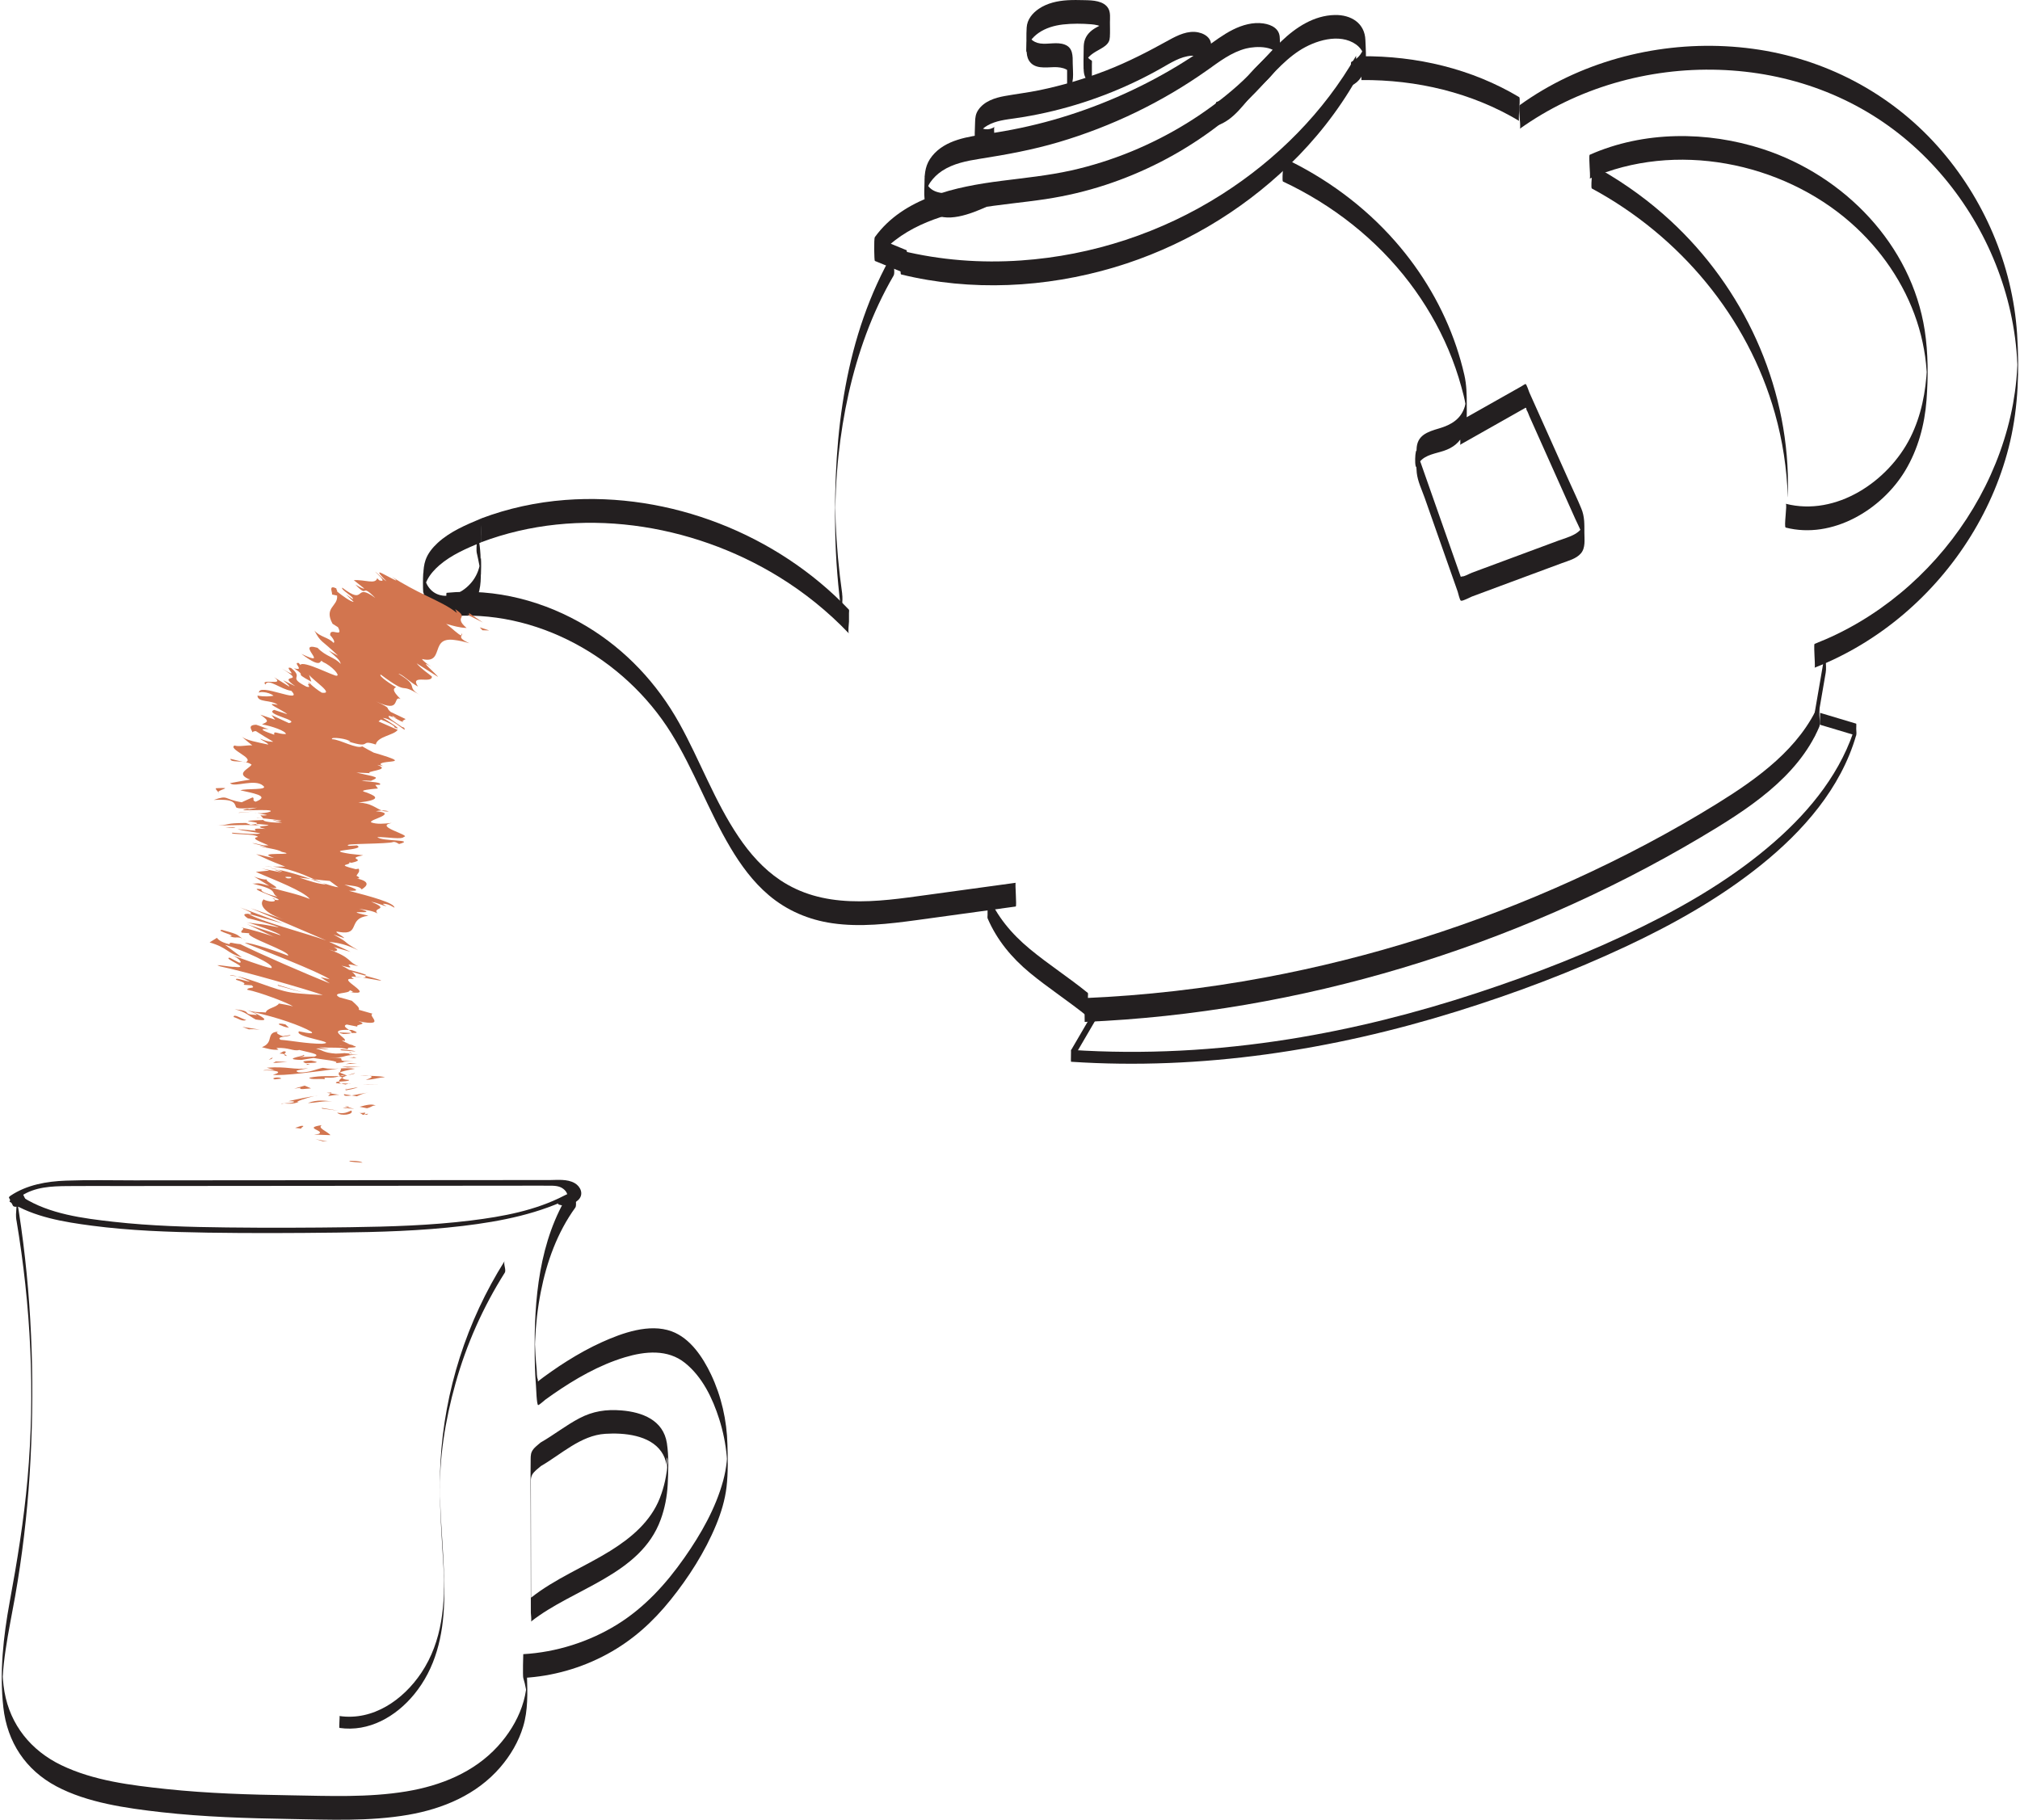 <?xml version="1.0" encoding="UTF-8"?>
<svg id="Layer_2" data-name="Layer 2" xmlns="http://www.w3.org/2000/svg" viewBox="0 0 424.06 382.11">
  <defs>
    <style>
      .cls-1 {
        fill: #d2754f;
      }

      .cls-2 {
        fill: #231f20;
      }
    </style>
  </defs>
  <g id="Layer_1-2" data-name="Layer 1">
    <path class="cls-2" d="M176.8,124.65c-.71-5-1.18-10.03-1.37-15.07-.02-.67-.05-1.34-.06-2.01,0-.3-.01-.6-.02-.9,0,.2-.01,.76,0-.15,.03-1.24,.07-2.48,.13-3.72,.12-2.43,.3-4.85,.56-7.27,.93-8.66,2.77-17.26,5.81-25.44,1.57-4.23,3.48-8.33,5.75-12.23,.29-.49,.02-1.93,.02-2.5s0-1.18,0-1.77c0-.16-.09-.61-.02-.73-10.26,17.68-12.6,38.27-12.27,58.35,.1,6.17,.6,12.33,1.46,18.44-.23-1.63,.23-3.36,0-5h0Z"/>
    <path class="cls-2" d="M189.18,57.63c14.69,3.6,30.32,2.81,44.77-1.5,13.71-4.09,26.39-11.5,36.67-21.44,5.5-5.31,10.29-11.36,14.08-18,.28-.5,.02-1.93,.02-2.5s0-1.18,0-1.77c0-.16-.09-.61-.02-.73-6.78,11.87-16.71,21.81-28.21,29.13-12.62,8.04-27.2,12.84-42.12,13.87-8.44,.59-16.96-.05-25.19-2.07,.35,.09-.42,4.9,0,5h0Z"/>
    <path class="cls-2" d="M285.8,16.81c11.56-.1,23.16,2.62,33.12,8.58-.16-.1,.02-2.24,.02-2.5,0-.3,.23-2.35-.02-2.5-9.96-5.96-21.56-8.68-33.12-8.58-.05,0-.02,5,0,5h0Z"/>
    <path class="cls-2" d="M334.2,39.59c18.43,9.96,32.71,26.96,38.41,47.21,1.61,5.71,2.51,11.6,2.7,17.53,.01,.33,.03-.41,.02-.25,.02-.5,.01-1,.01-1.49,0-1.02,.02-2.05-.02-3.08-.68-20.94-10.42-40.76-26.14-54.53-4.58-4.02-9.62-7.48-14.99-10.38,.15,.08-.02,2.25-.02,2.5,0,.28-.21,2.37,.02,2.5h0Z"/>
    <path class="cls-2" d="M333.74,37.5c17.91-7.94,40.26-3.51,54.79,9.27,6.31,5.55,11.24,12.69,13.88,20.68,.64,1.94,1.14,3.92,1.5,5.94,.18,.98,.32,1.97,.42,2.97,.07,.64,.12,1.28,.16,1.91,.01,.22,.02,.45,.03,.67,0,.18,.01,.37,.02,.55,.03,1.04,.03,.28,0-2.28-.26,5.08-1.2,10.06-3.49,14.65-4.62,9.22-15.56,16.63-26.17,13.92,.37,.09-.44,4.89,0,5,9.77,2.5,20.14-3.73,25.08-11.95,2.7-4.49,4.09-9.66,4.48-14.86,.36-4.8,.35-9.83-.38-14.6-2.79-18.03-16.91-32.48-33.93-38.05-11.71-3.83-25.05-3.85-36.4,1.18-.17,.08-.02,2.25-.02,2.5s.18,2.43,.02,2.5h0Z"/>
    <path class="cls-2" d="M319.01,27.07c12.08-8.64,27.01-12.88,41.82-12.41s28.78,5.57,39.87,15.11c10.71,9.21,18.3,21.97,21.36,35.75,.79,3.58,1.29,7.23,1.44,10.89,.02,.54,.04,2.48,.04,.18s-.02-.33-.04,.18c-.04,1.01-.12,2.02-.21,3.03-.16,1.68-.4,3.36-.7,5.02-1.26,6.85-3.68,13.48-7.02,19.58-6.74,12.31-17.27,22.6-29.91,28.74-1.54,.75-3.12,1.43-4.72,2.06-.16,.06-.02,2.26-.02,2.5s.16,2.45,.02,2.5c13.59-5.32,25.13-15.26,32.79-27.64,3.8-6.13,6.64-12.87,8.27-19.9,1.7-7.35,1.94-15.05,1.45-22.55-.95-14.51-7-28.54-16.66-39.38-10.07-11.3-23.85-18.47-38.84-20.49-15.09-2.03-30.91,.94-44.06,8.67-1.67,.98-3.28,2.04-4.85,3.16-.24,.17-.02,2.18-.02,2.5s.26,2.33,.02,2.5h0Z"/>
    <path class="cls-2" d="M383.27,136.25c-.79,4.57-1.57,9.14-2.36,13.71-.14,.79-.03,1.7-.02,2.5,0,.59,0,1.18,0,1.77,0,.23,.06,.51,.02,.73,.79-4.57,1.57-9.14,2.36-13.71,.14-.79,.03-1.7,.02-2.5,0-.59,0-1.18,0-1.77,0-.23-.06-.51-.02-.73h0Z"/>
    <path class="cls-2" d="M381.92,147.62c-4.04,9.48-12.97,15.87-21.45,21.12-9.66,5.99-19.75,11.3-30.09,16-20.71,9.43-42.58,16.36-64.95,20.53-12.45,2.32-25.06,3.77-37.72,4.31-.11,0,.03,5,0,5,22.64-.95,45.12-4.86,66.81-11.37s42.89-15.73,62.49-27.37c9.63-5.72,20.34-12.49,24.91-23.22,.26-.61,.02-1.84,.02-2.5,0-.59,0-1.18,0-1.77,0-.18-.08-.57-.02-.73h0Z"/>
    <path class="cls-2" d="M228.37,208.5c-3.95-3.22-8.26-5.98-12.18-9.23s-6.89-6.86-8.85-11.41c.05,.11-.02,.68-.02,.73,0,.59,0,1.18,0,1.77s0,1.18,0,1.77c0,.2-.06,.55,.02,.73,1.96,4.55,5.06,8.27,8.85,11.41s8.23,6.01,12.18,9.23c-.02-.02,.02-.82,.02-.73,0-.59,0-1.18,0-1.77s0-1.18,0-1.77c0-.12,.06-.67-.02-.73h0Z"/>
    <path class="cls-2" d="M213.21,185.37l-18.45,2.53c-5.4,.74-10.84,1.55-16.3,1.32s-10.33-1.5-14.7-4.43c-3.5-2.35-6.33-5.55-8.68-9.03-5.06-7.48-8.12-16.08-12.5-23.94-4.64-8.32-11.2-15.34-19.37-20.27-8.8-5.31-19.17-8.08-29.45-7.07-.2,.02,.12,4.99,0,5,18.72-1.84,37.33,8.7,47.12,24.43,4.78,7.69,7.83,16.29,12.45,24.06,2.19,3.69,4.76,7.2,8.05,9.99,3.8,3.23,8.4,5.19,13.33,5.9,5.88,.86,11.86,.14,17.71-.65,6.94-.94,13.87-1.91,20.81-2.86,.26-.04-.19-4.97,0-5h0Z"/>
    <path class="cls-2" d="M101,113.87c20.43-7.73,44.09-4.06,62.48,7.23,5.4,3.32,10.36,7.32,14.73,11.91-.24-.25,.02-2.12,.02-2.5,0-.59,0-1.18,0-1.77,0-.13,.07-.64-.02-.73-15.14-15.89-37.62-24.69-59.54-23.03-6.04,.46-12.01,1.75-17.68,3.89-.16,.06-.02,2.27-.02,2.5s.16,2.45,.02,2.5h0Z"/>
    <path class="cls-2" d="M100.12,116.23c.18,.81,.36,1.63,.51,2.45,.07,.39,.13,.78,.17,1.17,.03,.23,.04,.46,.06,.69,.18,1.92,.21-5.24,0-2.89-.14,1.53-.65,2.98-1.56,4.23-1.54,2.1-4.27,3.78-6.95,3.07-2.04-.54-3.15-2.42-3.37-4.41-.24-2.12-.27,5.96,.02,3.52,.03-.25,.07-.5,.13-.74,.13-.56,.33-1.11,.6-1.62,.61-1.16,1.54-2.17,2.52-3.02,2.54-2.19,5.69-3.52,8.75-4.8,.17-.07,.03-2.26,.02-2.5s-.17-2.44-.02-2.5c-3.2,1.34-6.54,2.74-9.12,5.12-1.08,1-2.05,2.18-2.54,3.58-.68,1.94-.43,4.17-.42,6.17,.02,2.5,.5,5.3,3.25,6.15,3.15,.97,6.43-1.43,7.81-4.13,1.17-2.29,.95-4.98,.94-7.47s-.27-4.7-.81-7.07c.04,.18-.02,.58-.02,.73,0,.59,0,1.18,0,1.77,0,.79-.15,1.73,.02,2.5h0Z"/>
    <path class="cls-2" d="M190.29,52.53l-6.64-2.72v5c4.9-6.76,13.41-9.66,21.31-11.04,4.83-.84,9.71-1.23,14.56-1.96,4.25-.65,8.44-1.63,12.53-2.97,7.91-2.59,15.43-6.43,22.16-11.34,3.34-2.44,6.48-5.14,9.36-8.1s5.6-6.42,9.17-8.75c3.23-2.11,8.45-3.79,11.94-1.31,.62,.44,1.11,1.03,1.44,1.71,.15,.32,.27,.65,.36,.99,.04,.16,.05,.36,.1,.52l.03-3.67c-.01,.13-.03,.27-.06,.4-.47,1.68-1.24,2.93-2.87,3.71-.18,.09-.02,2.25-.02,2.5s.19,2.42,.02,2.5c3.68-1.75,3.08-6.16,2.96-9.57-.12-3.58-3.02-5.35-6.42-5.28-4.38,.09-8.17,2.58-11.23,5.52s-5.94,6.43-9.23,9.34c-6.57,5.82-14.17,10.48-22.28,13.81-4.08,1.67-8.29,3.01-12.59,3.97-4.84,1.08-9.77,1.56-14.68,2.19-9.56,1.22-20.53,3.5-26.55,11.81-.23,.32-.14,4.94,0,5l6.64,2.72c-.11-.05,.02-2.28,.02-2.5,0-.25,.17-2.42-.02-2.5h0Z"/>
    <path class="cls-2" d="M207.05,38.47c-3.28,1.46-12.43,4.64-12.95-1.61l.02,.73c.06,5.88-.12,2.59,1.15,.73,.66-.96,1.52-1.79,2.5-2.44,2.33-1.54,5.18-2.1,7.9-2.53,5.61-.88,11.14-1.89,16.6-3.51,11.1-3.29,21.67-8.38,31.12-15.07,2.55-1.81,5.12-3.81,8.21-4.59,2.06-.52,6.66-.7,7.04,2.25l-.02-3.16v.25c0-.61,.02-1.22,.02-1.84-.19,1.57-1.44,2.84-2.48,3.93-1.22,1.27-2.54,2.44-3.68,3.77-2.14,2.48-3.91,5-7.17,6.06-.14,.05-.02,2.28-.02,2.5,0,.21,.14,2.46,.02,2.5,3.95-1.28,5.83-4.85,8.62-7.62,1.46-1.45,3.18-2.86,4.2-4.67s.56-4.27,.53-6.19-1.67-2.78-3.44-3.04c-2.19-.32-4.43,.33-6.38,1.3-2.07,1.03-3.91,2.46-5.8,3.79s-3.87,2.62-5.87,3.83c-8.16,4.93-16.99,8.76-26.16,11.36-4.49,1.27-9.04,2.22-13.66,2.89-4.09,.6-8.88,1.22-11.66,4.66-1.41,1.75-1.6,3.47-1.61,5.63s-.43,4.59,1.35,6.09c3.08,2.6,8.5,.37,11.62-1.02,.18-.08,.02-2.25,.02-2.5s-.18-2.43-.02-2.5h0Z"/>
    <path class="cls-2" d="M208.79,26.63c-1.13,.84-2.85,.67-3.7-.51-.08-.11-.13-.24-.21-.34l-.09-.25v3.77c.21-.31,.28-.75,.49-1.08,.5-.78,1.23-1.42,2.03-1.88,1.75-1,3.81-1.22,5.77-1.5,2.15-.31,4.28-.7,6.4-1.17,8.46-1.88,16.65-5.02,24.19-9.28,2.01-1.13,4.11-2.54,6.48-2.69,1.71-.11,3.82,.66,4.11,2.55l-.02-.73v.31c0-.11,0,.73,.02,.73s.02-.85,.02-.73c.01-1.18,.01-2.36,0-3.54,0-.76,.03-1.48-.42-2.13-.52-.75-1.43-1.18-2.3-1.36-2.16-.46-4.33,.6-6.17,1.62-4.29,2.37-8.58,4.61-13.16,6.38s-9.27,3.16-14.06,4.15c-2.4,.49-4.82,.78-7.22,1.21-2.07,.37-4.31,1.08-5.57,2.91-.57,.83-.66,1.63-.68,2.6-.02,1.46-.18,3.05,.03,4.5,.27,1.88,2.65,2.5,4.06,1.45,.24-.18,.02-2.17,.02-2.5s-.26-2.32-.02-2.5h0Z"/>
    <path class="cls-2" d="M224.07,19.16c1.61-1.43,1.14-3.91,1.13-5.82,0-1.58,.07-3.33-1.69-3.98-1.63-.61-3.44,0-5.12-.23s-2.7-1.36-2.83-3v.34c-.17,4.04-.17,5.34,.04,3.91,0-.07,.02-.14,.04-.21,.04-.18,.08-.36,.14-.53,.13-.37,.31-.71,.53-1.03,.45-.66,1.05-1.22,1.7-1.68,1.52-1.06,3.33-1.58,5.15-1.79,1.95-.22,4-.2,5.95-.04,1.6,.13,3.79,.73,3.89,2.69V2.96c-.09,1.54-1.78,2.2-2.93,2.85s-2.09,1.56-2.43,2.9c-.16,.64-.14,1.31-.15,1.97-.01,1.4-.07,2.82,.02,4.22,.08,1.2,.64,2.23,1.69,2.84-.02,0,.02-.83,.02-.73,0-.59,0-1.18,0-1.77s0-1.18,0-1.77c0-.1,.05-.69-.02-.73-.6-.35-1.07-.82-1.36-1.46-.15-.33-.21-.66-.3-1.01v2.01c-.1,2.07-.09,2.68,0,1.81,.05-.23,.09-.46,.16-.68,.55-1.68,1.97-2.36,3.4-3.18,.64-.37,1.31-.8,1.66-1.47,.16-.32,.21-.63,.23-.97,.07-1.02,.02-2.06,.02-3.08,0-.92,.15-2.05-.32-2.9s-1.31-1.27-2.2-1.5c-.94-.24-1.92-.26-2.88-.28-1.17-.03-2.35-.05-3.52,.02-2.11,.13-4.23,.6-6,1.79-1.36,.92-2.46,2.26-2.56,3.94-.1,1.59-.04,3.2-.01,4.78,.01,.75,.09,1.47,.48,2.13,1.1,1.84,3.43,1.46,5.24,1.41s3.82,.45,3.9,2.61v-4.82c-.03,.9-.43,1.68-1.1,2.27-.05,.05-.02,.78-.02,.73,0,.59,0,1.18,0,1.77s0,1.18,0,1.77c0,.11,.07,.68,.02,.73h0Z"/>
    <path class="cls-2" d="M269.34,38.12c10.38,4.87,19.62,12.1,26.57,21.25,3.28,4.33,6.04,9.05,8.16,14.05,1.08,2.55,1.99,5.17,2.72,7.84,.34,1.22,.67,2.47,.88,3.72,.15,.91,.2,3.75,.2,.04,0-3.66-.06-.65-.36,.33-.8,2.65-2.86,3.86-5.37,4.6s-4.7,1.45-4.76,4.44c-.03,1.6-.13,3.27,.04,4.87,.19,1.79,1.06,3.57,1.66,5.26,1.27,3.6,2.53,7.21,3.8,10.81,.61,1.72,1.21,3.45,1.82,5.17,.3,.86,.61,1.72,.91,2.58,.14,.39,.28,.78,.41,1.17,.1,.28,.42,1.77,.66,1.88,.34,.16,1.91-.71,2.33-.87,.93-.35,1.86-.69,2.8-1.04,1.86-.69,3.73-1.38,5.59-2.08,3.5-1.3,6.99-2.6,10.49-3.89,1.34-.5,2.98-.9,3.96-2.02,1.04-1.17,.76-2.94,.76-4.39,0-1.8,.06-3.37-.64-5.05-.8-1.95-1.72-3.85-2.58-5.78-1.69-3.77-3.38-7.55-5.07-11.32-.88-1.96-1.76-3.93-2.64-5.89-.2-.45-.41-.91-.61-1.36-.12-.26-.57-1.73-.81-1.81-.07-.02-.88,.5-.86,.49-.57,.32-1.15,.65-1.72,.97-3.73,2.11-7.46,4.22-11.19,6.32-.21,.12-.02,2.22-.02,2.5s.22,2.39,.02,2.5c3.44-1.95,6.89-3.89,10.33-5.84,.86-.49,1.72-.97,2.58-1.46,.22-.12,.43-.24,.65-.36,.25-.24,.39-.13,.42,.33,.25,.35,.43,.96,.61,1.36,.81,1.81,1.62,3.62,2.43,5.44,1.62,3.62,3.24,7.25,4.86,10.87,.78,1.74,1.55,3.47,2.33,5.21s1.82,3.43,1.87,5.3v-4.91c-.21,2.74-3.25,3.37-5.39,4.16-2.72,1.01-5.44,2.02-8.16,3.03s-5.44,2.02-8.16,3.03l-1.86,.69c-.52,.19-1.59,.84-2.1,.78l-.23,.09c-.08-.23-.17-.47-.25-.7-.14-.39-.28-.78-.41-1.17-.25-.7-.5-1.41-.74-2.11-1.95-5.56-3.91-11.12-5.86-16.68-.44-1.25-.88-2.51-1.32-3.76-.21-.61-.39-1.22-.57-1.84-.45-1.57-.71,4.43,.04,3,.17-.32,.28-.65,.52-.94,1.2-1.46,3.35-1.7,5.03-2.27,1.86-.62,3.36-1.73,4.14-3.57s.67-4.04,.67-6.06c0-2.15-.03-4.21-.51-6.3s-1.02-3.97-1.67-5.92c-2.74-8.14-7.17-15.67-12.83-22.12-6.52-7.44-14.62-13.38-23.57-17.58,.13,.06-.02,2.27-.02,2.5,0,.26-.19,2.4,.02,2.5h0Z"/>
    <path class="cls-2" d="M2.09,252.38c5.01,3.19,11.37,4.22,17.15,4.98,8.07,1.06,16.23,1.34,24.35,1.47,9.02,.14,18.05,.1,27.08-.01s17.72-.35,26.5-1.4c8.05-.97,16.25-2.57,23.5-6.36,.54-.28,.31-.51-.15-.57-.65-.09-1.48,.25-2.05,.55-6.02,3.14-12.94,4.42-19.62,5.24-8.4,1.04-16.89,1.29-25.35,1.41s-17.23,.15-25.84,.05c-7.95-.09-15.92-.3-23.83-1.19-6.36-.71-13.49-1.62-19-5.13-.46-.3-1.4,.03-1.86,.19-.15,.05-1.28,.51-.88,.77h0Z"/>
    <path class="cls-2" d="M3.45,256.2c3.02,17.98,3.95,36.17,2.33,54.34-.77,8.7-2.17,17.28-3.75,25.86-1.33,7.23-2.15,14.75-1.33,22.1s4.7,13.17,11.15,16.6,14.63,4.59,22.08,5.43c8.94,1,17.93,1.27,26.92,1.42,8.27,.14,16.69,.54,24.88-.88,7.33-1.28,14.33-4.23,19.27-9.95,2.16-2.5,3.88-5.42,4.83-8.59,1.03-3.41,.91-7.07,.8-10.6-.05-1.57-.31-3.1-.78-4.6v5c6.15-.34,12.17-2.05,17.58-4.98s9.64-6.8,13.37-11.44,7.2-10.04,9.53-15.7c1.05-2.55,1.86-5.2,2.19-7.94,.35-2.96,.27-6,.19-8.97-.12-5.06-1.28-10.14-3.45-14.71-1.72-3.6-4.34-7.6-8.27-9.04-4.68-1.71-10.36,.35-14.64,2.28-2.52,1.14-4.95,2.49-7.29,3.96-1.1,.69-2.19,1.41-3.25,2.16-.54,.38-1.08,.76-1.61,1.15-.17,.12-.34,.25-.5,.38-.16,.12-.33,.25-.49,.37-.24,.29-.34,.24-.29-.18-.27-.56-.19-1.55-.26-2.19-.1-.96-.18-1.93-.24-2.9-.05-.76-.08-1.52-.11-2.29v-.38c-.03-1.05-.03-.69-.02,1.08,.02-.44,.02-.87,.04-1.31,.14-3.51,.53-7.01,1.21-10.45,1.24-6.29,3.47-12.46,7.25-17.68,.29-.4,.02-2,.02-2.5,0-.59,0-1.18,0-1.77,0-.14-.09-.64-.02-.73-7.06,9.77-8.55,22.12-8.55,33.85,0,2.87,.04,5.74,.28,8.61,.03,.42,.14,3.94,.45,4.03,.18,.05,1.3-.98,1.49-1.12,.54-.39,1.08-.78,1.63-1.16,4.63-3.21,9.68-6.13,15.1-7.76,4.25-1.27,8.98-1.74,12.63,1.2s5.79,7.45,7.16,11.76c.81,2.54,1.35,5.18,1.59,7.83,.06,.66,.08,1.32,.12,1.99v-2.77c0,.23-.02,.45-.03,.68-.02,.42-.06,.83-.1,1.25-.14,1.34-.39,2.66-.74,3.96-1.58,5.82-4.68,11.25-8.12,16.16-3.87,5.53-8.41,10.52-14.19,14.09s-12.71,5.8-19.66,6.19c-.02,0-.13,4.59,0,5,.23,.74,.42,1.49,.55,2.25,.07,.4,.12,.81,.16,1.22l.02,.3c.05,.87,.06,.4,.02-1.41,.03-1.77,.03-2.29,0-1.54,0,.16-.02,.32-.03,.48-.12,1.62-.48,3.21-1.01,4.74-1.07,3.08-2.86,5.89-5.05,8.3-5.02,5.5-11.99,8.28-19.21,9.48-7.98,1.32-16.16,.95-24.21,.82-8.74-.14-17.5-.4-26.2-1.32-7.41-.79-15.25-1.74-22.04-5.02-6.33-3.06-10.69-8.42-11.91-15.4-.15-.87-.26-1.75-.33-2.63-.04-.44-.05-.88-.08-1.32-.07-1.22-.06,2.89,0,1.66,.02-.27,.02-.53,.04-.8,.11-1.92,.33-3.83,.61-5.73,.55-3.75,1.33-7.46,1.99-11.18,1.49-8.45,2.5-16.99,3.05-25.56,1.1-17.3,.63-34.83-1.78-52-.3-2.16-.64-4.31-1-6.46,.27,1.61-.27,3.37,0,5h0Z"/>
    <path class="cls-2" d="M113.51,307.87c4.28-2.46,8.4-6.48,13.57-6.8,3.89-.25,9.31,.24,11.75,3.75,.54,.77,.88,1.64,1.07,2.56,.1,.48,.17,.96,.21,1.45,.04,.37,.04,.74,.07,1.1-.47-5.13,.06-4.18-.04-2.68-.16,2.49-.71,4.99-1.62,7.32-1.93,4.93-6.03,8.36-10.42,11.09-5.48,3.4-11.54,5.8-16.63,9.83l.02,1.84c-.01-6.22-.02-12.44-.03-18.66,0-3.07,0-6.14-.02-9.21,0-.32,0-.65,0-.97-.07,2.31-.07,3.02,.01,2.11,0-.08,.01-.16,.03-.24,.07-.25,.12-.47,.24-.7,.4-.71,1.18-1.25,1.78-1.77,.26-.23,.02-2.14,.02-2.5,0-.59,0-1.18,0-1.77,0-.11-.07-.68-.02-.73-.63,.56-1.48,1.13-1.85,1.92-.3,.62-.24,1.4-.25,2.07-.05,3.46,0,6.93,0,10.39,.01,7.13,.02,14.26,.04,21.4,0,.22,.2,1.69,.02,1.84,8.85-7.02,23-9.77,27.24-21.43,.86-2.35,1.34-4.85,1.47-7.35,.14-2.85,.26-5.87-.17-8.7-.75-4.83-5.16-6.52-9.55-6.87-3.19-.26-5.98,.15-8.83,1.65s-5.35,3.5-8.13,5.09c-.21,.12-.02,2.22-.02,2.5s.22,2.39,.02,2.5h0Z"/>
    <path class="cls-2" d="M5.6,252.35l-.81-1.65-.34,.44c2.87-1.91,6.33-2.06,9.67-2.09,3.73-.04,7.47-.01,11.21-.01,7.82,0,15.63-.01,23.45-.02,15.63-.01,31.26-.03,46.9-.04,4.32,0,8.65,0,12.97-.01,2.16,0,4.32-.02,6.49,0,1.06,0,2.22-.03,3.11,.66,.35,.27,.66,.62,.8,1.04,.11,.29,.14,.58,.08,.89-.28,.44-.07,.53,.63,.26-.59-.2-1.49,.1-2.03,.37-.29,.15-.96,.56-.35,.77,1.27,.44,3.14-.09,4.08-1.05,1.11-1.15,.45-2.74-.8-3.47-1.56-.92-3.68-.66-5.4-.65-2.25,0-4.49,0-6.74,0-8.9,0-17.79,.01-26.69,.02-17.88,.01-35.76,.03-53.63,.04-4.79,0-9.59-.12-14.37,.06-4.04,.15-8.18,.87-11.6,3.15-.07,.05-.42,.28-.34,.44l.81,1.65c.35,.72,3.14-.28,2.9-.78h0Z"/>
    <g>
      <path class="cls-1" d="M73.37,243.76c-.23,.25,2.28,.31,2.73,.38-.54-.49-3.38-.4-2.73-.38Z"/>
      <path class="cls-1" d="M67.73,239.64l1.03,.05c-.84-.17-1.68-.34-2.52-.49,.5,.14,1,.29,1.5,.44Z"/>
      <path class="cls-1" d="M67.61,236.25c-4.25,.61,.78,1.13-.72,1.85l-.97,.14,3.45,.12c-.57-.76-2.92-1.54-1.77-2.12Z"/>
      <path class="cls-1" d="M76.68,233.62c-1.65,.28-1.47-.26-.48,.48,.18-.06,.28-.08,.41-.12-.03-.07-.04-.18,.06-.37Z"/>
      <path class="cls-1" d="M76.62,233.98c.16,.36,1.37-.37,0,0h0Z"/>
      <path class="cls-1" d="M75.5,232.4c.51,.09,1.02,.19,1.53,.31,.97-.21,1.14-.65,1.87-.57-.86-.38-1.82-.17-3.4,.26Z"/>
      <path class="cls-1" d="M72.34,232.32l.65,.16c.41-.09,.54-.16-.65-.16Z"/>
      <path class="cls-1" d="M74.37,232.83l-1.38-.35c-.68,.14-2.06,.3,.5,.17-1.27,.1-.04,.06,.87,.18Z"/>
      <path class="cls-1" d="M73.75,233.19c-.9,.36-1.45,.75-2.97,.44,.67,.82,3.66,.41,2.97-.44Z"/>
      <path class="cls-1" d="M63.18,236.42l-1.23,.41,1.45,.18c-.72-.09,1.11-.71-.23-.59Z"/>
      <path class="cls-1" d="M77.38,229.41c-.91,.09-2.39,.44-3.55,.61l1.08,.18c.6-.23,1.13-.61,2.47-.79Z"/>
      <path class="cls-1" d="M73.83,230.02l-1.61-.27c-.13,.43,.62,.42,1.61,.27Z"/>
      <polygon class="cls-1" points="67.61 232.78 70.96 233.21 67.55 232.63 67.61 232.78"/>
      <polygon class="cls-1" points="77.28 227.72 79.41 227.71 76.19 227.67 77.28 227.72"/>
      <path class="cls-1" d="M76.79,226.74c1.75-.05,2.91-.56,4-.52-.34-.22-1.86-.27-3.22-.32,.77,.13,.61,.38-.78,.84Z"/>
      <path class="cls-1" d="M75.58,225.79c.42,.05,1.18,.08,1.99,.11-.41-.07-1.01-.12-1.99-.11Z"/>
      <path class="cls-1" d="M72.58,228.95c.54-.1,1.97-.34,2.54-.66l-2.52,.48c0,.05-.01,.11-.02,.17Z"/>
      <path class="cls-1" d="M72.51,228.79l.08-.02c.03-.19,.07-.32,.1-.38-.02,.05-.07,.17-.18,.4Z"/>
      <path class="cls-1" d="M72.57,228.99s0-.03,0-.04c-.25,.05-.33,.07,0,.04Z"/>
      <path class="cls-1" d="M69.77,231.27c-1.46-.1-3.05-.46-5.15,.34,1.77-.02,2.96-.48,5.15-.34Z"/>
      <path class="cls-1" d="M69.41,229.6l-.52,.55c.67-.09,1.64-.3,2.36-.26l-1.84-.29Z"/>
      <polygon class="cls-1" points="68.58 229.47 69.41 229.6 69.61 229.4 68.58 229.47"/>
      <path class="cls-1" d="M73.28,226.76c-1.13-.05-1.25-.25-1.45-.45-.47,.29-.71,.58-.68,.82,.8-.06,2.25-.12,2.13-.37Z"/>
      <path class="cls-1" d="M72.67,227.73s-.1-.02-.15-.02c-.21,.05-.28,.08,.15,.02Z"/>
      <path class="cls-1" d="M71.66,224.3c-.14,.02-.31,.04-.46,.07,.15,0,.29-.02,.44-.03l.02-.04Z"/>
      <path class="cls-1" d="M70.67,227.22c-.47,.24,.17,.28,.96,.29-.27-.11-.45-.23-.49-.39-.36,.03-.6,.05-.47,.1Z"/>
      <path class="cls-1" d="M74.33,225.37c-.53,.14-.97,.28-1.37,.43,.8-.17,2.04-.47,1.37-.43Z"/>
      <path class="cls-1" d="M73.22,227.56s.09,0,.12,.01c.54-.13,.27-.09-.12-.01Z"/>
      <path class="cls-1" d="M73.22,227.56c-.38-.05-1.01-.05-1.58-.05,.21,.09,.5,.16,.88,.2,.18-.04,.45-.1,.7-.15Z"/>
      <path class="cls-1" d="M55.19,224.78c2.37-.1,4.61,.24,2.1,.9,1.81,.31,9.57-.69,13.91-1.32-1.03,.07-1.99,.15-3.42-.14-1.28,.21-2.96,1.12-5.13,.95-1.27-.47,.8-.53,2.04-.88-2.94,.44-4.34-.44-8.68-.09l1.56,.46c-.67,.06-1.77-.08-2.37,.12Z"/>
      <path class="cls-1" d="M71.01,225.08l.31,.13c.39-.22,1.33-.44,3.17-.8-1.17-.13-2.06-.12-2.85-.07-.09,.25-.19,.49-.27,.76l-.36-.02Z"/>
      <path class="cls-1" d="M71.4,225.93c-2.58,.15-3.72-.16-6.48,.37,.23,.49,2.18,.14,3.33,.31-.72-.72,1.45,.07,2.86-.65,.45,.1,.6,.22,.72,.34,.3-.17,.67-.34,1.13-.51-.06,.01-.1,.02-.16,.03h0s-.02,0-.04,0c-.32,.07-.51,.1-.33,.04-.03,0-.04,0-.05-.01-.35,.02-.66,.05-.97,.07,.51-.27,.66-.1,.97-.07,.13-.01,.25-.02,.38-.03,.01,0,.02,0,.03,0l-1.49-.61c-.34,.19-.25,.39,.08,.72Z"/>
      <path class="cls-1" d="M59.04,231.8c.22-.06,.41-.08,.59-.1-.32-.02-.54-.02-.59,.1Z"/>
      <path class="cls-1" d="M60.54,231.23c.37,.02,1.4-.05,1.16,.2-.75,.28-1.23,.15-2.07,.26,.7,.04,1.9,.23,3.09-.33l-.36-.02c.84-.48,3.98-1.35,4.34-1.33-2.3,.39-3.93,.7-6.16,1.22Z"/>
      <path class="cls-1" d="M65.29,228.53l-1.34-.57-2.18,.63,1.33-.18c-.48,.48,1.16,.19,2.19,.12Z"/>
      <polygon class="cls-1" points="72.93 224.14 75.66 224 71.79 223.96 72.93 224.14"/>
      <polygon class="cls-1" points="72.56 223.44 74.93 223.32 73.49 223.23 72.56 223.44"/>
      <path class="cls-1" d="M54,170.74l-.69-.11c.21,.05,.44,.09,.69,.11Z"/>
      <path class="cls-1" d="M53.85,171.8l1.17,.02c-.64-.05-1.12-.06-1.17-.02Z"/>
      <path class="cls-1" d="M76.08,205.25c2.21,.37,5.59,1.09,3.04,.31l-2.51-.7c.37,.36,.05,.43-.53,.4Z"/>
      <path class="cls-1" d="M66.01,184.67c-.25-.03-.52-.06-.79-.09,.85,.28,1.64,.55,2.37,.79-.49-.22-1.02-.45-1.58-.7Z"/>
      <path class="cls-1" d="M55.58,182l1.72,.02c-.59-.05-1.16-.06-1.72-.02Z"/>
      <path class="cls-1" d="M50.99,159.97l-2.61-.63c-.04,.66,1.32,.47,2.61,.63Z"/>
      <path class="cls-1" d="M72.09,217.12c1.04-.02,1.49-.1,1.64-.22-1.51-.05-3.76-.28-1.64,.22Z"/>
      <path class="cls-1" d="M81.63,170.38c-.47-.17-1-.22-1.58-.2,.45,.16,.94,.25,1.58,.2Z"/>
      <path class="cls-1" d="M73.85,216.27c-.26-.02-.4,0-.63-.01,.39,.26,.71,.49,.51,.64,1.13,.04,1.83-.01,.12-.63Z"/>
      <path class="cls-1" d="M70.46,123.54c.11,.06,.17,.07,.29,.14-.26-.23-.3-.22-.29-.14Z"/>
      <path class="cls-1" d="M96.97,132.85c.05,.21-.09,.39-.19,.59,.2,.03,.3-.13,.19-.59Z"/>
      <path class="cls-1" d="M73.66,220.98c.17,.12,.29,.03,0,0h0Z"/>
      <path class="cls-1" d="M63.34,221.43c-.29-.04-.67-.07-1.27-.09,.63,.02,1.03,.05,1.27,.09Z"/>
      <path class="cls-1" d="M58.53,210.7s.01,0,.01-.02c-.51-.06-.41-.05-.01,.02Z"/>
      <path class="cls-1" d="M72.47,221.11c.32-.04,.59-.08,.78-.12-.2,.02-.46,.05-.78,.12Z"/>
      <path class="cls-1" d="M73.7,221.13c-.12,.03-.18,.06-.26,.09,.43,.02,.71,.02,.26-.09Z"/>
      <path class="cls-1" d="M73.52,220.82c.04,.07-.09,.12-.28,.17,.18-.02,.32-.02,.41-.01-.04-.03-.09-.08-.14-.16Z"/>
      <path class="cls-1" d="M65.09,143.64c.08,.02,.14,.03,.24,.06-.85-.71-.75-.53-.24-.06Z"/>
      <path class="cls-1" d="M52.01,191.83s.09,.04,.11,.06c.03,0,.07,0,.1,0l-.21-.06Z"/>
      <path class="cls-1" d="M50.39,190.54c2.99,1.28,2.56,1.33,1.83,1.35l7.23,2.05-9.06-3.4Z"/>
      <path class="cls-1" d="M53,167.45c-.76,.32-1.51,.66-2.26,1.01-3.92-.64-2.66-1.6-5.87-.49,4.07-.24,4.34,.56,4.62,1.36l.05,.15s.03,.04,.05,.05c.03,.03,.08,.06,.13,.08,.11,.05,.29,.09,.58,.12,.59,.05,1.66,.03,3.69-.14l-1.69,.36c.07-.07-.4-.04-.33-.1-3.86,.69,5.89-.16,4.79,.56-.61,.25-1.78,.43-2.75,.34,.69,.11,1.37,.24,2.03,.38-.16,.14-1.57,.14-1.42,0l.64,.7h-.24c1.28,.09,3.25,.34,4.09,.48-1.17,.19-.86-.11-1.88-.07l1.98,.47c-2.11,.12-4.16-.27-3.86-.53-4.07,.15-3.55,.2-2.62,.35,.93,.14,2.32,.38-.1,.67-.34-.13-.66-.27-1.01-.39-4.62,.04-2.98,.36-5.88,.52,.75,.01,2.58-.05,4.47-.08,1.89-.03,3.84-.04,4.84,.23-.62,.1-.93,.23,.69,.58-2.89-.19-2.2,.08-2.05,.38l-3.82-.33c1.09,.36,3.03,.52,4.74,.86-.39,.32-3.38,.08-5.87-.12-.68,.46,4.79,.14,5.42,.88-1.52,.31,0,.81,2.19,1.77-1.35,.15-2.31-.42-3.41-.46l2.98,.78c-.09,.07-1.01-.11-1.48-.2,1.12,.46,3.78,.63,4.72,1.26,2.07,.42,.5,.41-1,.43-1.5,.03-2.94,.08-.63,.82-1.09-.08-2.3-.52-3.76-.77,2.96,1.35,2.12,1.07,6.12,2.62h-2.59c2.9,.24,6.11,1.5,8.72,2.67,1.39,.16,2.61,.29,3.2,.33l1.81,1.33c-.64-.04-1.9-.44-3.42-.96,.31,.13,.61,.26,.86,.37-1.45-.04-3.56-.73-5.6-1.43,.77,.09,1.58,.18,2.37,.27-2.22-.74-4.7-1.5-6.89-1.97,.42,.15,.77,.33,.95,.48-.6-.19-1.15-.35-1.53-.42-.4-.07,.41,.2,1.33,.55l-4.2-.84,1.64,.44-2.83,.29c3.99,1.72,9.96,3.99,11.33,5.68-2.93-1.14-4.91-1.45-8.49-2.48,3.88,.75-1.38-1.31-.46-1.65-.48,.19-2.17-.34-2.75-.57l3.19,1.94c-2.92-.84-2.25-.4-3.54-.48,5.84,1.43,3.62,1.86,5.27,2.81-1.94-.54-3.89-1.22-3.28-1.59-4.5-.71,6.56,2.72,2.7,2.2-.01-.14,.31-.12-.66-.46,1.63,.81,.06,1.13-1.57,.45v-.14c-.94,.64-.85,2.56,3.98,4.24-.63-.19-5.83-1.97-6.8-2.33,5.3,2.22,10.58,4.5,15.86,6.77-4.13-1.47-14.24-4.13-16.37-5.61-.66,.02-1.44,.05-.1,.96,.64,.05,6.15,1.58,6.47,1.9-4.82-.96-2.6-.43-6.77-1.05,.96,.08,7.43,2.42,7.11,2.7-.96-.37-6.46-2.06-7.11-2.4l6.15,2.92c-1.09-.59-5.43-1.8-7.31-2.19,1.29,.32-.36,.7,.21,1.14l1.61,.12c-1.28,.65,8.72,3.86,8.08,4.7-1.29-.54-8.08-2.91-9.05-2.66,3.22,1.29,15.53,6.03,17.81,7.62l-1.93-.43,1.95,1.29c-4.85-1.91-14.94-6.3-18.79-8.24-1.61-.1-2.25-.6-2.26,.02-1.83-.36-2.58-1.15-2.63-1.35l-1.56,.97c3.87,1.14,3.55,2.21,6.78,3.15l-3.55-2.66c3.86,1.16,10.67,4.21,9.72,4.91-1.61-.23-6.82-2.27-8.11-2.65,1.29,.53,2.27,1.67,1.3,1.47l-1.94-1.02c-1.62,.11,4.87,2.39,.99,1.93-.31,.14-5.19-.79-2.9-.08,4.53,.91,18.22,4.83,21.48,6-.32-.02-4.51-.19-6.77-.55-3.58-.61-8.14-2.83-11.21-3.36,1.06,.31,2.31,.88,2.71,1.08-.97-.02-3.26-1.01-2.92-.36,3.92,1.16-.62,.94,3.27,1.15,1,.79-.95,.3-.94,.93,2.6,.49,8.57,2.77,9.6,3.49-1-.28-2.34-.5-2.95-.6-.59,.86-2.53,.96-2.77,1.88-.98-.13-2.25,.08-3.93-.49,.68,.29,2.01,.71,2.05,1.02-3.58-.14-.41-.78-4.65-1.21,2.32,.53,3.05,1.46,4.43,2.16,3.63,.57,.88-.8-.49-1.55,4.95,1.07,10,2.84,12.14,4.1,1.1,.89-3.28-.3-2.59-.05-1.11,1.19,8.58,2.29,4.85,2.59-3.24,0-6.38-.66-8.7-.83-1.16-.75,2.15-.64,2.07-1.01l-1.58,.25c-1.04-.32-1.78-.86-.83-.93-1.45-.04-1.69,.55-1.89,1.25-.16,.7-.35,1.47-1.69,1.99,1.07,.27,2.18,.64,3.48,.53l-.44-.36c2.61-.16,3.57,.75,4.8,.41,1.82,.49,4.66,.89,3.21,1.39l-3.68,.12c1.08-.03,2.19-.36,1.06-.53,.82,.12-.42,.32-1.27,.56-.84,.23-1.29,.49,1.12,.56l2.55-.42c1.84,.36,5.76,.63,4.63,1.1,3.62-.35-.42-.09,3.81-.54-2.63,.23-2.6-.05-2.58-.27,.02-.22,0-.43-2.77-.2,4.93-.34,2.08-.54,6.29-.81-1.21-.01-2.33,.07-1.71-.19-.32-.03-.78-.06-1.07-.09,.04,0,.06,0,.09-.02-.05,0-.09,0-.14,.01-.18-.02-.22-.02-.05,0-.53,.05-1.17,.09-1.85,.1-2.78-.21-2.67-.77-4.1-1.04,.58-.18,1.39,.17,2.68,.13l-2.13-.4c2.69,.14,4.51-.1,6.05,.38l.15-.3c1.52-.05,2.13-.17,1.03-.44,.6-.03-2.9-.76-.83-.34-.52-.25-1.07-.44-1.57-.79l.66,.11c.48-.64-4.06-2.45,.87-2.29-.6-.4-1.34-.87-.49-1.13l2.29,.45c-.71-.52,2.5-.41,.17-1.14,6.14,1.23,1.76-1.26,2.99-1.57l-2.92-.84c.28-.36-.45-1-1.45-1.89l-2.59-.72c-1.98-1.1,2.2-.68,2.16-1.5,.97,.35,.65,.46,.02,.41,6.06,.92-3.62-3.24,.86-2.75-.87-.5-.5-.55,.19-.49,0,.02,.04,.05,.12,.09,.04-.01,.05-.04,.06-.08,.47,.05,1.01,.12,1.46,.15-.65-.11-1.19-.19-1.45-.19,0-.17-.24-.53-.8-.98l2.78,.78s-.02-.05-.06-.08c1.09,.09-1.24-.61-3.35-1.15-.41-.27-.92-.56-1.55-.86,4.5,1.23-1.29-1.13,3.53,.13-2.26-.91-1.34-1.8-6.15-3.51,.64,.2,.96,.22,.96,.37,.64-.1,1.29-.2,0-.9l3.54,1.01-4.51-2.12c2.25,.31,3.54,.55,6.11,1.79-3.85-2.22-1.32-1.22-5.19-3.3l2.25,.75c0-.31-2.9-1.7-.97-1.28,4.51,.73,1.54-2.89,6.06-3.42-6.82-1.56,3.24,.05-1.97-1.48,1.62,.34,2.59,.34,3.9,1-1.33-1.31,2.9-.7-1.36-2.46,1.64,.31,2.3,.79,3.27,.95-.33-.16-1.32-.64-.34-.5,.98,.15,1.31,.47,1.97,.8-.01-1.02-4.95-2.35-9.58-3.55,2.3,.08,2.05-.24-.93-1.27,1.56,.2,3.22,.29,3.63,.99,.29-.26,2.69-1.49-1.05-2.31,.98,.1,.37-.4-.05-.57,.36-.68,.71-.69,.49-1.47l-.65,.09c-4.5-1.11-.91-.76-1.35-1.43l.47,.09c3.53-.79-1.49-.79,2.46-1.57l-2.86-.32c-3.06-.49-2.12-.62-.69-.81,1.43-.18,3.34-.44,2.22-.95l-1.67,.1c-1.03-.32,1.11-.36,3.58-.44,2.48-.07,5.32-.16,5.72-.38,.54-.06,.85,.24,1.23,.43,3.73-1.02-3.74-.48-4.55-1.46,2.04-.04,5.14,.59,5.57-.05,.83-.12-.78-.71-2.11-1.3-1.32-.6-2.43-1.21-.47-1.62-1.57,.18-3.13,.32-4.31-.12-.28-.32,1.2-.74,2.14-1.2,.93-.45,1.32-.92-1.15-1.14,.43-.1,.84-.14,1.23-.16-1.29-.48-2.23-1.57-4.91-1.65,4.94-.57,3.67-1.32,2.32-1.88-.68-.34-1.36-.39-1.32-.56,.05-.16,.83-.32,3.12-.52l-.56-.75,.94-.03c.59-.5-1.59-.61-3.8-.81,.62-.14,1.48-.04,1.96-.03,1.82-.79,1.48-.7-3.06-1.72l2.97,.13c-.86-.15,.31-.37,1.31-.61,.99-.26,1.74-.5,.09-1.14,.33,.06,.9,.16,1.3,.28-1.64-.68,.47-.85,1.67-.98,1.22-.15,1.5-.35-3.71-1.87-.82-.42-1.62-.86-2.41-1.32-.53,.31-1.66-.02-2.88-.46-1.22-.44-2.53-1.01-3.45-1.04-.48-.6,3.44-.09,3.83,.52l-.54-.08c5.38,1.72,2.24-.52,5.89,.68,.14-.81,1.07-1.33,2.09-1.74,1-.42,2.09-.74,2.51-1.34l-4.02-1.77,.49-.4c.98,.33,3.15,1.39,2.82,1.64,2.31,.95-1.57-1.51-2.4-1.98,1.92,.14,4.4,2.63,4.61,2.46l-.16-.41-.48-.18c-1.48-1.05-3.13-1.98-2.7-2.3,.92,.15,2.44,1.17,2.65,1.16,.27,.15,.42,.19,.19-.09l.66-.4-3.14-1.5c-1.32-1.13,.52-.51-3.05-2.19,2.76,1.3,3.55,1,3.93,.45,.38-.55,.31-1.38,1.19-.98-1.83-1.79-1.52-2.18-.93-2.49-.67-.3-3.92-2.45-3.21-2.62,6.44,4.81,3.4,1.24,8.3,4.35-3.3-1.99,.09-1.7-4.6-4.53,.78,.04,2.41,1.8,4.11,2.69-1.84-2.71,2.95-.49,2.92-2.11-.8-.69-2.18-1.55-3.21-2.77l4.49,2.85c-.24-.52-4.51-4.1-1.41-2.1-.72-.52-1.81-1.31-1.95-1.66,2.79,.68,2.88-1.02,3.45-2.42,.28-.7,.69-1.32,1.61-1.54,.47-.12,1.07-.14,1.86-.02,.8,.1,1.8,.3,3.05,.68-1.92-.88-1.88-1.24-1.68-1.63-.56-.07-2.05-1.61-3.22-2.44,1.38,.37,2.73,.8,4.29,.85-.76-.64-1.08-1.08-1.18-1.43-.09-.35-.04-.52,.06-.72,.19-.39,.33-.78-1.28-1.79l.38,.79c-1.8-1.44-4.04-2.45-6.43-3.62-2.39-1.15-4.87-2.45-7.29-4.01,1.04,.73,1.13,.89,.79,.76-.33-.14-1.09-.57-1.83-.94-.73-.38-1.37-.74-1.51-.69-.17,.08,.18,.56,1.48,1.85-1.01-.62-1.35-1.27-2.44-2.05,1.82,1.67,2.05,2.2,.91,1.84l-.43-.43c-.38,1.37-2.61,.24-4.91,.41l2.22,1.77c-.52,.02-1.24-.51-1.89-.85,2.99,3.13,.84-.59,4.18,2.81-4.67-3.45-1.71,1.84-6.93-2.16-.4,.42,2.61,2.01,2.21,2.42l-1.46-1.03,1.65,1.59c-.53,.04-2.36-1.24-3.52-2.2,.2,.04-.15-.48-.18-.64-1.93-.96-.37,1.56-1,1.26l1.21,.26c.26,2.28-2.85,2.44-.95,5.92l1.14,.72c1.27,2.45-1.77-.13-1.63,1.65l-.23-.23c.93,1,1.27,1.67,.94,1.88-1.08-1.19-2.87-1.23-4.03-2.6,1.41,2.65,1.32,1.77,4.96,5.28l-1.96-1.08c1.51,1.36,2.38,1.96,2.52,2.82-1.31-1.49-3.07-1.49-4.86-3.39-2.43-.71-1.71,.43-1.14,1.3,.57,.89,.98,1.5-2.25-.03,4.94,3.73,3.57,.69,4.51,1.7,1.86,.81,3.66,2.85,2.92,2.88-.33,.28-7.17-3.38-7.68-2.22,.08-.09-.32-.33-.24-.42-1.6-.35,1.43,1.8-1.08,1.08,3.14,2.02-.53,.56,3.65,2.82l-.48-1.46c.78,1.15,5.5,4.16,2.68,3.77-.83-.49-1.83-1.3-2.36-1.8-1.39-.36,.58,.91-.85,.54-4.23-2.17-.34-1.63-3.23-3.92-1.94-.61,2.46,2.75-1.96,.1,2.8,1.71,2.49,1.88,1.97,2.02-.52,.13-1.22,.26,.86,1.7l-2.56-1.26c.35,.32,1.45,1.14,1.28,1.33l-3.16-1.96c2.57,1.95-3.11,.15-1.82,1.54,.5-1.43,3.28,1.04,5.43,1.32,2.85,3.03-7.25-2-6.78,.52-.27-.43,1.99-.37,3.05,.51-.69,.14-1.89,.25-3.38-.03,.08,1.54,2.83,.8,4.27,1.95-3.42-.73,1.11,1.1,1.99,1.96l-2.75-.91c-2.24,.9,5.62,2.21,3.11,2.78-1.23-.55-2.46-1.12-3.68-1.7l.79,.99-3.12-1.07c2.12,1.47,1.43,1.49,.35,2.05,2.02,.33,5.06,1.41,5.01,2.03-1.78,.04-2.62-.88-2.44,.14-1.72-.59-3.87-1.38-1.18-1.18-.91-.26-1.71-.65-2.61-.92-2.05,.06-.76,1.23-.81,1.59,.14-.12,.33-.26,.75-.25,1.18,.77,2.42,1.52,3.64,2.23-1.11,.02-1.94-.31-2.74-.65,.25,.36,1.53,.8,1.7,1.25-2.3-.51-4.7-.89-5.67-1.75,.76,.66,1.54,1.3,2.31,1.91-1.03-.08-2.89,.35-3.72,.03-.74,.34,.32,1.04,1.34,1.72,1.02,.68,1.96,1.32,1.03,1.8,.45,.09,.88,.24,1.2,.5-.3,.49-1.18,.93-1.59,1.44-.42,.5-.35,1.08,1.28,1.7-1.4,.23-2.81,.47-4.21,.74,.49,.52,1.81,.23,3.22,.05,1.41-.18,2.89-.25,3.7,.48,1.36,1.01-3.59,.53-4.75,.98,1.07,.25,2.72,.55,3.67,.92,.95,.37,1.21,.8-.46,1.47-.82-.26-.22-.59-.56-.87Zm2.11,6.03c-.6-.15-2.45-.43-.74-.44,3.3,.25,1.71,.3,.74,.44Zm5.25,10.96c-.9-.34-.4-.38,.7-.29,.2,.19,.06,.31-.7,.29Zm11.04,35.14s-.08-.01-.14-.02c1.13-.06,.69-.05,.14,.02Zm-1.28,.29c.4,.08,.8,.11,1.2,.12-.73-.09-.77-.19-.56-.27-.76-.05-1.28-.03-.65,.15Zm13.19-68.98l-.72-.27c-.61-.62,.02-.19,.72,.27Z"/>
      <path class="cls-1" d="M56.79,182.31c.48,.07,1.01,.19,1.54,.3-.46-.16-1.01-.29-1.54-.3Z"/>
      <path class="cls-1" d="M51.47,160.08s.02-.02,.03-.03c-.17-.03-.35-.06-.52-.08l.48,.11Z"/>
      <path class="cls-1" d="M48.25,204.91c.44-.04,.98,.01,1.52,.1-.68-.2-1.27-.29-1.52-.1Z"/>
      <path class="cls-1" d="M74.95,222.18l-.75-.25c.14,.12-.49,.18-.95,.25,.68-.02,1.66-.08,1.7,0Z"/>
      <path class="cls-1" d="M57.28,226.47c.36,.03,.05,.14,.42,.17l1.34-.15c-.12-.27-1.22-.36-1.75-.02Z"/>
      <path class="cls-1" d="M65.34,222.7c-2.43,.1-1.59,.33-1.13,.58,0-.02-.03-.03,0-.05,3.41-.07,2.27-.28,1.13-.53Z"/>
      <path class="cls-1" d="M64.29,223.34c.12,.08,.19,.16,.07,.25,1.36-.04,.28-.11-.07-.25Z"/>
      <path class="cls-1" d="M71.67,220.5c-.63,.06,3.11,.23,2.12,.22,3.08,.27-3.71-.77-2.12-.22Z"/>
      <polygon class="cls-1" points="57.33 223.2 60.33 222.99 57.9 222.89 57.33 223.2"/>
      <path class="cls-1" d="M59.53,220.76l-.85,.46c.5,0,.8,.06,1.02,.14,.1-.29,.72-.59-.17-.6Z"/>
      <path class="cls-1" d="M59.7,221.36c-.06,.15,0,.3,.5,.38-.03-.08-.13-.26-.5-.38Z"/>
      <polygon class="cls-1" points="56.41 222.52 57.04 222.36 57.26 222 56.41 222.52"/>
      <path class="cls-1" d="M60.67,215.8l-.74-.69c-1-.25-1.65-.23-1.29,.05,.68,.26,1.03,.53,2.03,.64Z"/>
      <path class="cls-1" d="M52.26,216.14c.64-.08,1.31,0,2.3,.07l-3.68-.59,1.38,.53Z"/>
      <path class="cls-1" d="M51.71,214.18c-1.01-.24-2.74-1.43-2.66-.62,.99,.26,1.72,1.01,2.66,.62Z"/>
      <polygon class="cls-1" points="58.32 206.8 58.33 206.95 64.22 208.6 58.32 206.8"/>
      <path class="cls-1" d="M46.58,195.25c-1.6,.19,3.54,1.3,1.62,1.32,1.33,.59,1.57-.02,2.71,.52-1.33-.85-.44-.78-4.33-1.84Z"/>
      <path class="cls-1" d="M50.9,197.09c.21,.13,.47,.29,.82,.48-.33-.23-.59-.37-.82-.48Z"/>
      <path class="cls-1" d="M101.26,132.34c.48,.02,.96,.04,1.44,.04l-1.98-.65,.55,.61Z"/>
      <path class="cls-1" d="M97.91,128.96l3.47,1.76-2.97-2.04c.11,.21,.31,.62-.49,.28Z"/>
      <path class="cls-1" d="M47.22,173.74l.93,.09c1.01,.04,1.09-.02,1.26-.12l-2.19,.04Z"/>
      <polygon class="cls-1" points="50.17 170.62 50.1 170.68 53.6 170.37 50.17 170.62"/>
      <path class="cls-1" d="M45.32,165.51c-.14,.35,.65,.71,.53,1.05-.68-.72,3.87-1.28-.53-1.05Z"/>
    </g>
    <path class="cls-2" d="M105.96,264.75c-7.98,12.65-12.66,27.27-13.49,42.21-.41,7.32,.21,14.58,.62,21.88,.44,7.78-.2,15.79-4.65,22.43-3.8,5.67-10.09,10.08-17.17,9.06,.1,.01-.14,2.48,0,2.5,6.17,.89,11.81-2.36,15.64-7.01,4.54-5.5,6.12-12.34,6.33-19.35,.22-7.45-.67-14.84-.87-22.27-.22-7.94,1.11-16.07,3.25-23.7,2.3-8.21,5.79-16.05,10.34-23.25,.38-.6-.37-1.91,0-2.5h0Z"/>
    <path class="cls-2" d="M230.03,211.63l-5.15,8.83c-.03,.05,0,.34,0,.37,0,.29,0,.59,0,.88s0,.59,0,.88c0,.08,.04,.31,0,.37l5.15-8.83c.03-.05,0-.34,0-.37,0-.29,0-.59,0-.88s0-.59,0-.88c0-.08-.04-.31,0-.37h0Z"/>
    <path class="cls-2" d="M224.88,222.95c27.37,1.81,54.79-2.43,80.9-10.56,12.21-3.8,24.27-8.34,35.85-13.79,9.86-4.64,19.46-10.06,27.98-16.9,8.88-7.13,16.82-16.13,20.04-27.26,.22-.77-.22-1.74,0-2.5-2.86,9.88-9.47,18.11-17.1,24.79-8.26,7.24-17.81,12.94-27.64,17.78-11.17,5.51-22.88,10.05-34.71,13.95-12.93,4.26-26.16,7.61-39.61,9.75-15.11,2.4-30.45,3.25-45.73,2.24,.04,0-.07,2.5,0,2.5h0Z"/>
    <path class="cls-2" d="M382.08,152.18c2.53,.76,5.05,1.51,7.58,2.27-.04-.01,.01-1.15,.01-1.25,0-.11,.07-1.23-.01-1.25-2.53-.76-5.05-1.51-7.58-2.27,.04,.01-.01,1.15-.01,1.25,0,.11-.07,1.23,.01,1.25h0Z"/>
  </g>
</svg>